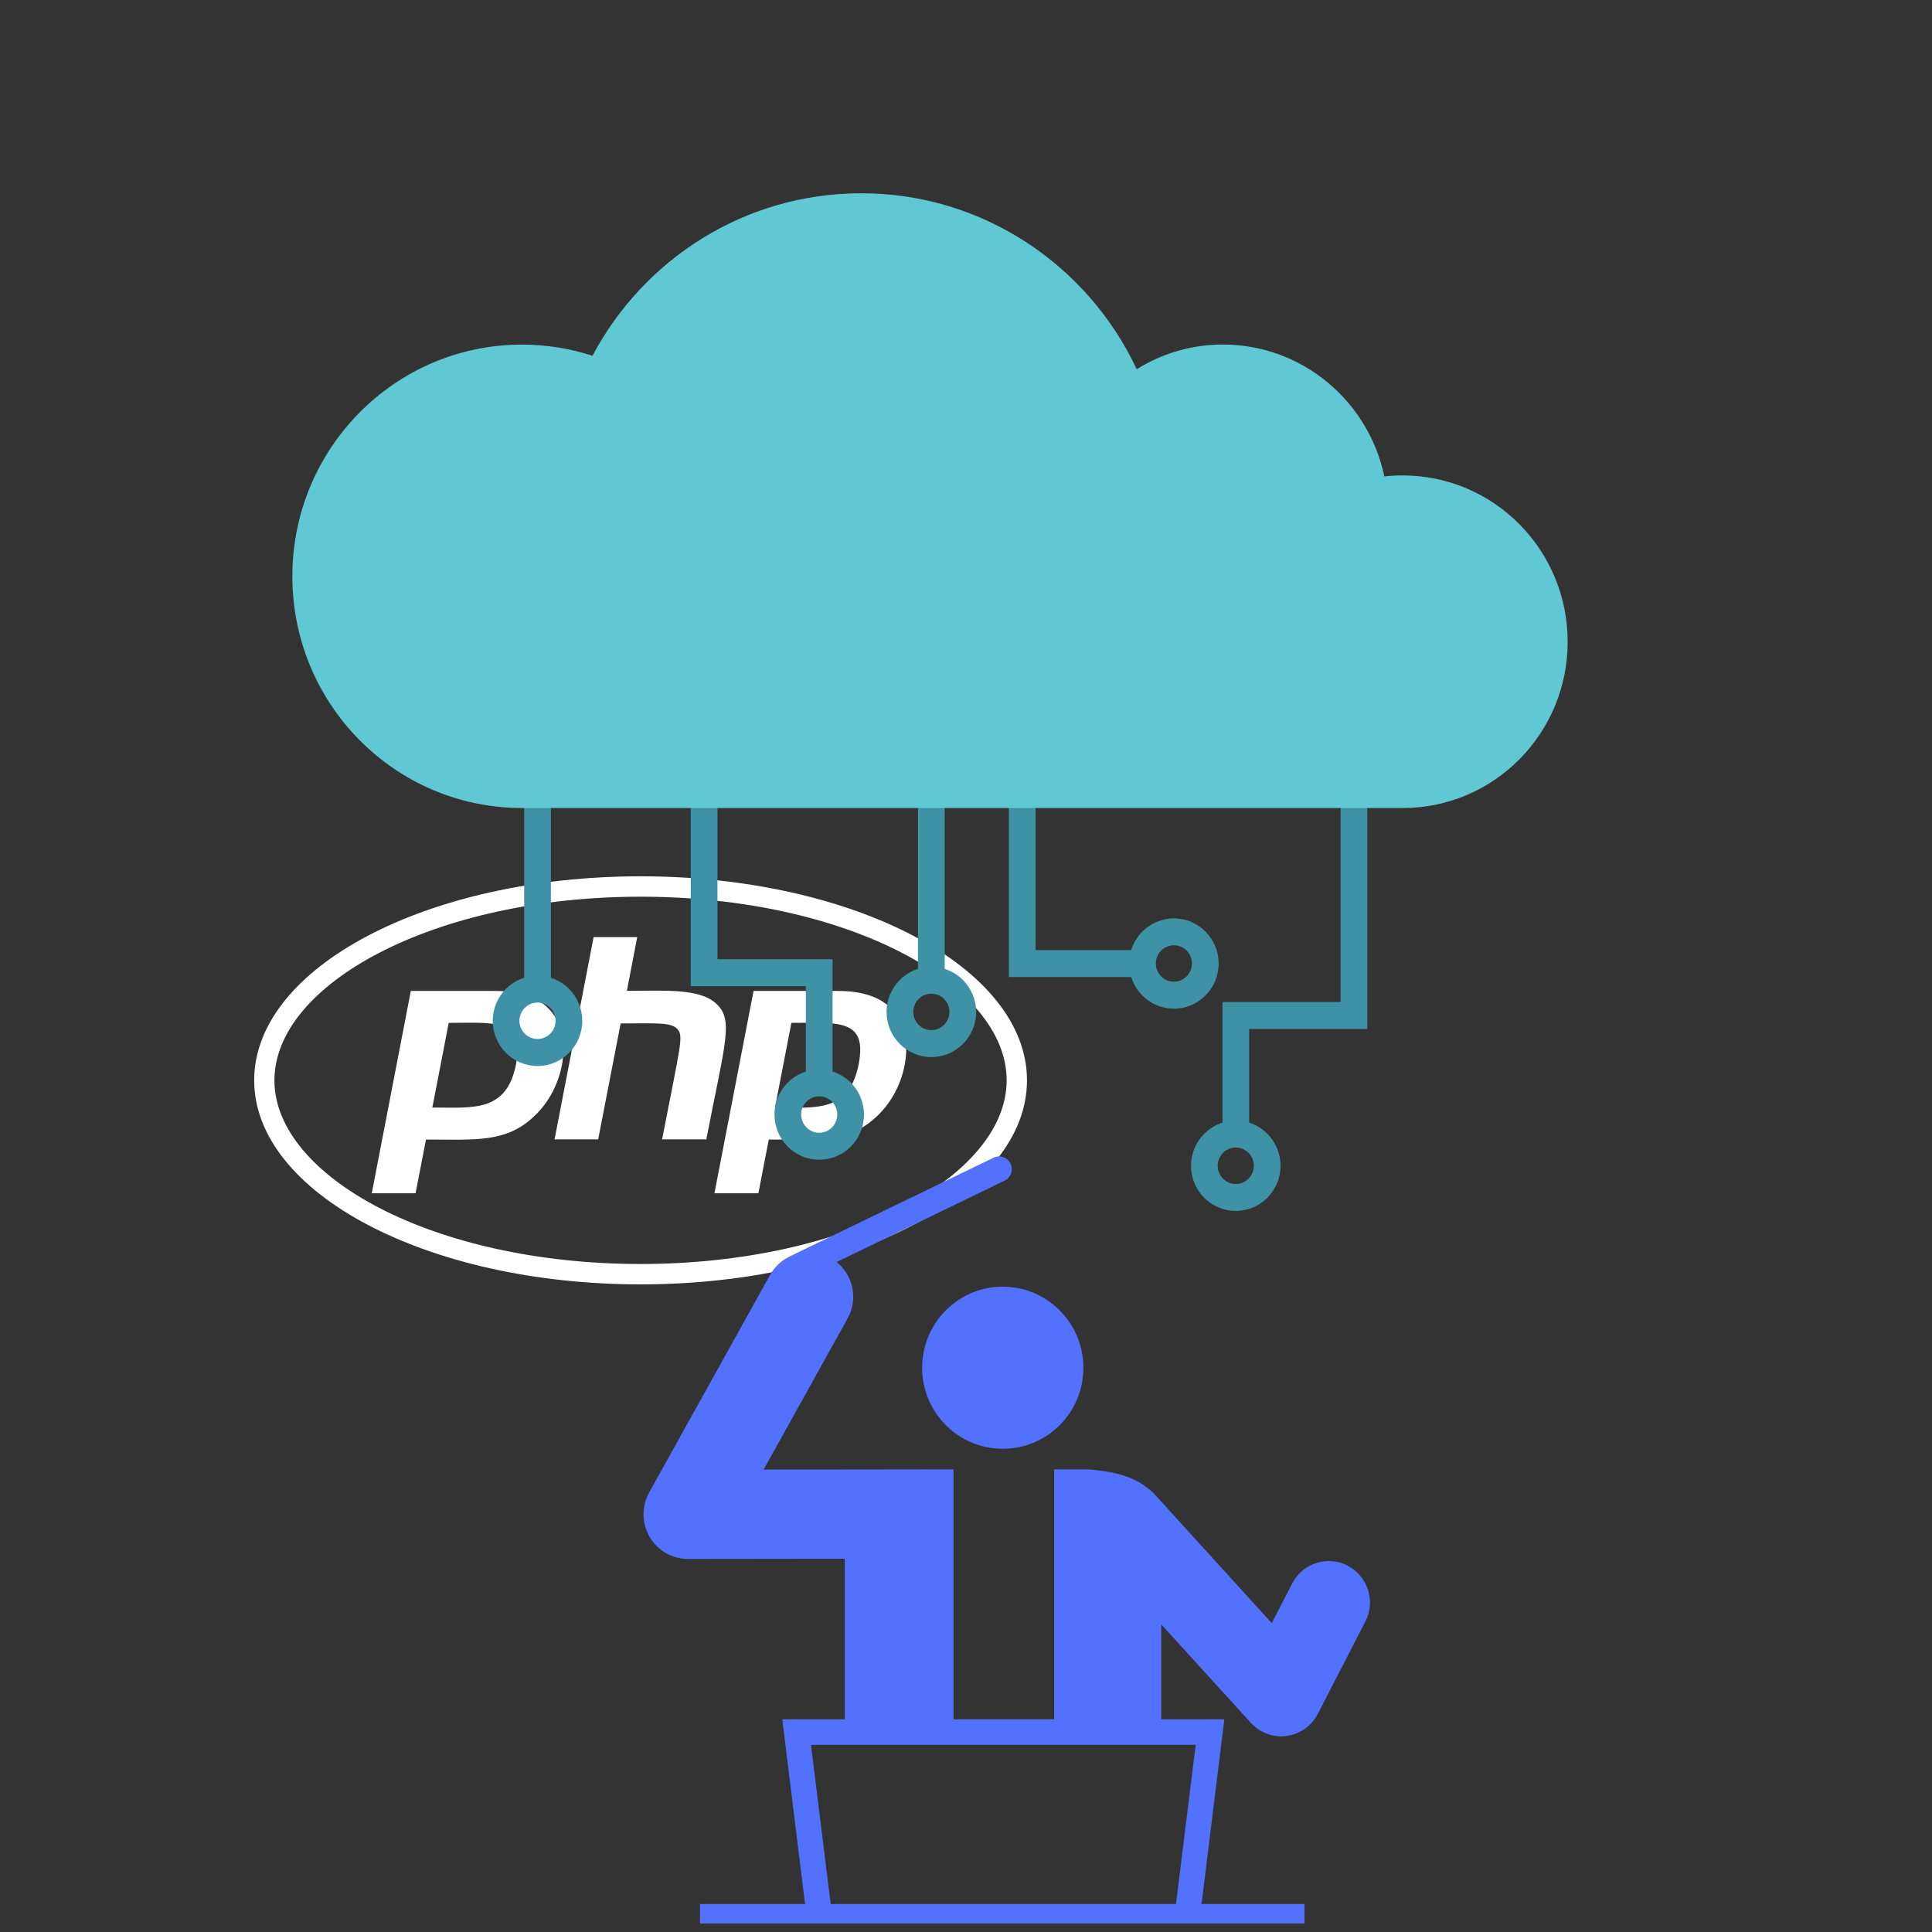 <svg xmlns="http://www.w3.org/2000/svg" xmlns:xlink="http://www.w3.org/1999/xlink" width="150" zoomAndPan="magnify" viewBox="0 0 112.5 112.5" height="150" preserveAspectRatio="xMidYMid meet" version="1.0"><rect x="0" y="0" width="112.5" height="112.5" fill="#333333" stroke="none"/><defs><clipPath id="e7e8b415f9"><path d="M 14.801 51 L 59.801 51 L 59.801 74.934 L 14.801 74.934 Z M 14.801 51 " clip-rule="nonzero"/></clipPath><clipPath id="265275af4b"><path d="M 69 65 L 75 65 L 75 70.5 L 69 70.5 Z M 69 65 " clip-rule="nonzero"/></clipPath><clipPath id="f20003ded4"><path d="M 17.023 11.25 L 91.273 11.25 L 91.273 48 L 17.023 48 Z M 17.023 11.25 " clip-rule="nonzero"/></clipPath><clipPath id="721d1c5a9a"><path d="M 37.473 67.34 L 79.773 67.34 L 79.773 112.004 L 37.473 112.004 Z M 37.473 67.34 " clip-rule="nonzero"/></clipPath></defs><g clip-path="url(#e7e8b415f9)"><path fill="#ffffff" d="M 37.301 51.027 C 24.875 51.027 14.801 56.34 14.801 62.906 C 14.801 69.473 24.875 74.789 37.301 74.789 C 49.723 74.789 59.801 69.473 59.801 62.906 C 59.801 56.34 49.723 51.027 37.301 51.027 Z M 37.301 52.215 C 49.352 52.215 58.617 57.309 58.617 62.906 C 58.617 68.504 49.344 73.602 37.301 73.602 C 25.246 73.602 15.98 68.504 15.98 62.906 C 15.98 57.309 25.254 52.215 37.301 52.215 Z M 34.566 54.566 L 32.293 66.344 L 34.832 66.344 L 36.141 59.594 C 38.207 59.594 39.062 59.512 39.438 59.918 C 39.824 60.336 39.625 60.797 38.555 66.344 L 41.129 66.344 C 42.242 60.609 42.734 59.391 41.703 58.441 C 40.727 57.535 38.695 57.695 36.504 57.695 L 37.105 54.566 Z M 23.922 57.703 L 21.648 69.484 L 24.199 69.484 L 24.805 66.355 C 27.664 66.355 29.441 66.562 31.082 65.02 C 32.898 63.344 33.371 60.363 32.074 58.871 C 31.398 58.086 30.312 57.703 28.84 57.703 Z M 43.879 57.703 L 41.602 69.484 L 44.16 69.484 L 44.766 66.355 C 47.77 66.355 49.434 66.531 51.039 65.02 C 52.855 63.344 53.328 60.363 52.035 58.871 C 51.359 58.086 50.273 57.703 48.801 57.703 Z M 27.93 59.559 C 29.523 59.605 30.438 59.941 30.051 61.953 C 29.5 64.785 27.562 64.492 25.176 64.492 L 26.129 59.562 C 26.789 59.562 27.395 59.543 27.93 59.559 Z M 47.887 59.559 C 49.484 59.605 50.387 59.941 50.004 61.953 C 49.445 64.824 47.449 64.492 45.129 64.492 L 46.082 59.562 C 46.746 59.562 47.355 59.543 47.887 59.559 Z M 47.887 59.559 " fill-opacity="1" fill-rule="nonzero"/></g><path fill="#3f92a5" d="M 30.523 46.32 L 32.078 46.32 L 32.078 57.973 L 30.523 57.973 Z M 30.523 46.32 " fill-opacity="1" fill-rule="nonzero"/><path fill="#3f92a5" d="M 48.48 63.375 L 46.926 63.375 L 46.926 57.426 L 40.223 57.426 L 40.223 46.32 L 41.777 46.32 L 41.777 55.855 L 48.48 55.855 Z M 48.48 63.375 " fill-opacity="1" fill-rule="nonzero"/><path fill="#3f92a5" d="M 53.453 46.32 L 55.008 46.32 L 55.008 57.262 L 53.453 57.262 Z M 53.453 46.32 " fill-opacity="1" fill-rule="nonzero"/><path fill="#3f92a5" d="M 66.93 56.891 L 58.746 56.891 L 58.746 46.32 L 60.301 46.32 L 60.301 55.324 L 66.93 55.324 Z M 66.93 56.891 " fill-opacity="1" fill-rule="nonzero"/><path fill="#3f92a5" d="M 72.738 66.512 L 71.184 66.512 L 71.184 58.348 L 78.062 58.348 L 78.062 46.32 L 79.617 46.32 L 79.617 59.918 L 72.738 59.918 Z M 72.738 66.512 " fill-opacity="1" fill-rule="nonzero"/><path fill="#3f92a5" d="M 31.301 62.074 C 29.859 62.074 28.691 60.891 28.691 59.445 C 28.691 57.996 29.863 56.816 31.301 56.816 C 32.734 56.816 33.906 57.996 33.906 59.445 C 33.906 60.891 32.738 62.074 31.301 62.074 Z M 31.301 58.379 C 30.719 58.379 30.246 58.859 30.246 59.441 C 30.246 60.023 30.723 60.5 31.301 60.5 C 31.875 60.5 32.352 60.023 32.352 59.441 C 32.352 58.859 31.879 58.379 31.301 58.379 Z M 31.301 58.379 " fill-opacity="1" fill-rule="nonzero"/><path fill="#3f92a5" d="M 47.703 67.531 C 46.266 67.531 45.098 66.352 45.098 64.902 C 45.098 63.453 46.27 62.273 47.703 62.273 C 49.141 62.273 50.309 63.457 50.309 64.902 C 50.312 66.352 49.141 67.531 47.703 67.531 Z M 47.703 63.84 C 47.121 63.84 46.652 64.316 46.652 64.898 C 46.652 65.484 47.125 65.961 47.703 65.961 C 48.285 65.961 48.754 65.48 48.754 64.898 C 48.758 64.316 48.285 63.84 47.703 63.84 Z M 47.703 63.84 " fill-opacity="1" fill-rule="nonzero"/><path fill="#3f92a5" d="M 54.23 61.555 C 52.793 61.555 51.625 60.375 51.625 58.926 C 51.625 57.477 52.797 56.297 54.23 56.297 C 55.672 56.297 56.84 57.48 56.84 58.926 C 56.84 60.375 55.668 61.555 54.23 61.555 Z M 54.23 57.863 C 53.652 57.863 53.18 58.34 53.18 58.926 C 53.18 59.508 53.656 59.984 54.23 59.984 C 54.812 59.984 55.285 59.508 55.285 58.926 C 55.285 58.34 54.812 57.863 54.23 57.863 Z M 54.23 57.863 " fill-opacity="1" fill-rule="nonzero"/><path fill="#3f92a5" d="M 68.355 58.734 C 66.918 58.734 65.75 57.555 65.75 56.105 C 65.75 54.656 66.922 53.477 68.355 53.477 C 69.793 53.477 70.961 54.66 70.961 56.105 C 70.961 57.559 69.793 58.734 68.355 58.734 Z M 68.355 55.043 C 67.777 55.043 67.305 55.52 67.305 56.102 C 67.305 56.688 67.777 57.164 68.355 57.164 C 68.934 57.164 69.406 56.688 69.406 56.102 C 69.406 55.52 68.938 55.043 68.355 55.043 Z M 68.355 55.043 " fill-opacity="1" fill-rule="nonzero"/><g clip-path="url(#265275af4b)"><path fill="#3f92a5" d="M 71.961 70.512 C 70.52 70.512 69.352 69.332 69.352 67.883 C 69.352 66.434 70.523 65.25 71.961 65.25 C 73.395 65.25 74.566 66.434 74.566 67.883 C 74.566 69.332 73.398 70.512 71.961 70.512 Z M 71.961 66.82 C 71.379 66.82 70.906 67.297 70.906 67.883 C 70.906 68.469 71.383 68.945 71.961 68.945 C 72.535 68.945 73.012 68.465 73.012 67.883 C 73.012 67.297 72.539 66.82 71.961 66.82 Z M 71.961 66.82 " fill-opacity="1" fill-rule="nonzero"/></g><g clip-path="url(#f20003ded4)"><path fill="#5fc8d3" d="M 91.285 37.371 C 91.285 42.719 86.988 47.051 81.684 47.051 L 30.398 47.051 C 23.008 47.051 17.023 41.008 17.023 33.559 C 17.023 26.109 23.008 20.066 30.398 20.066 C 31.832 20.066 33.211 20.297 34.5 20.715 C 37.488 15.082 43.375 11.254 50.148 11.254 C 57.23 11.254 63.352 15.445 66.191 21.5 C 67.652 20.59 69.371 20.062 71.211 20.062 C 75.828 20.062 79.691 23.359 80.609 27.742 C 80.961 27.703 81.316 27.684 81.68 27.684 C 86.988 27.688 91.285 32.02 91.285 37.371 Z M 91.285 37.371 " fill-opacity="1" fill-rule="nonzero"/></g><path fill="#5271ff" d="M 58.391 74.922 C 60.98 74.922 63.086 77.039 63.086 79.648 C 63.086 82.254 60.98 84.363 58.391 84.363 C 55.797 84.363 53.695 82.25 53.695 79.648 C 53.695 77.039 55.797 74.922 58.391 74.922 " fill-opacity="1" fill-rule="nonzero"/><g clip-path="url(#721d1c5a9a)"><path fill="#5271ff" d="M 69.625 101.602 L 68.477 110.871 L 48.371 110.871 L 47.223 101.602 Z M 78.477 91.168 C 77.297 90.559 75.852 91.02 75.242 92.207 L 74.055 94.516 L 67.207 86.984 C 67.07 86.828 66.906 86.707 66.738 86.594 C 66.082 86.055 65 85.668 63.281 85.559 L 61.383 85.559 L 61.383 100.113 L 55.523 100.113 L 55.523 85.559 L 44.465 85.574 L 49.359 76.766 C 49.98 75.648 49.68 74.266 48.719 73.488 L 58.496 68.75 C 58.867 68.574 59.016 68.129 58.844 67.758 C 58.664 67.391 58.227 67.234 57.855 67.414 L 45.98 73.164 C 45.977 73.164 45.973 73.168 45.973 73.172 C 45.512 73.391 45.113 73.754 44.844 74.234 L 37.797 86.914 C 37.352 87.715 37.363 88.703 37.828 89.496 C 38.293 90.289 39.141 90.777 40.055 90.777 C 40.059 90.777 49.191 90.766 49.191 90.766 L 49.191 100.117 L 45.551 100.117 L 46.879 110.871 L 40.762 110.871 L 40.762 112.34 L 75.961 112.34 L 75.961 110.871 L 69.965 110.871 L 71.293 100.117 L 67.617 100.117 L 67.617 94.586 L 72.836 100.32 C 73.293 100.824 73.938 101.109 74.605 101.109 C 74.707 101.109 74.816 101.102 74.918 101.086 C 75.695 100.984 76.375 100.5 76.734 99.801 L 79.504 94.422 C 80.113 93.242 79.652 91.785 78.477 91.172 L 78.477 91.168 " fill-opacity="1" fill-rule="nonzero"/></g></svg>
